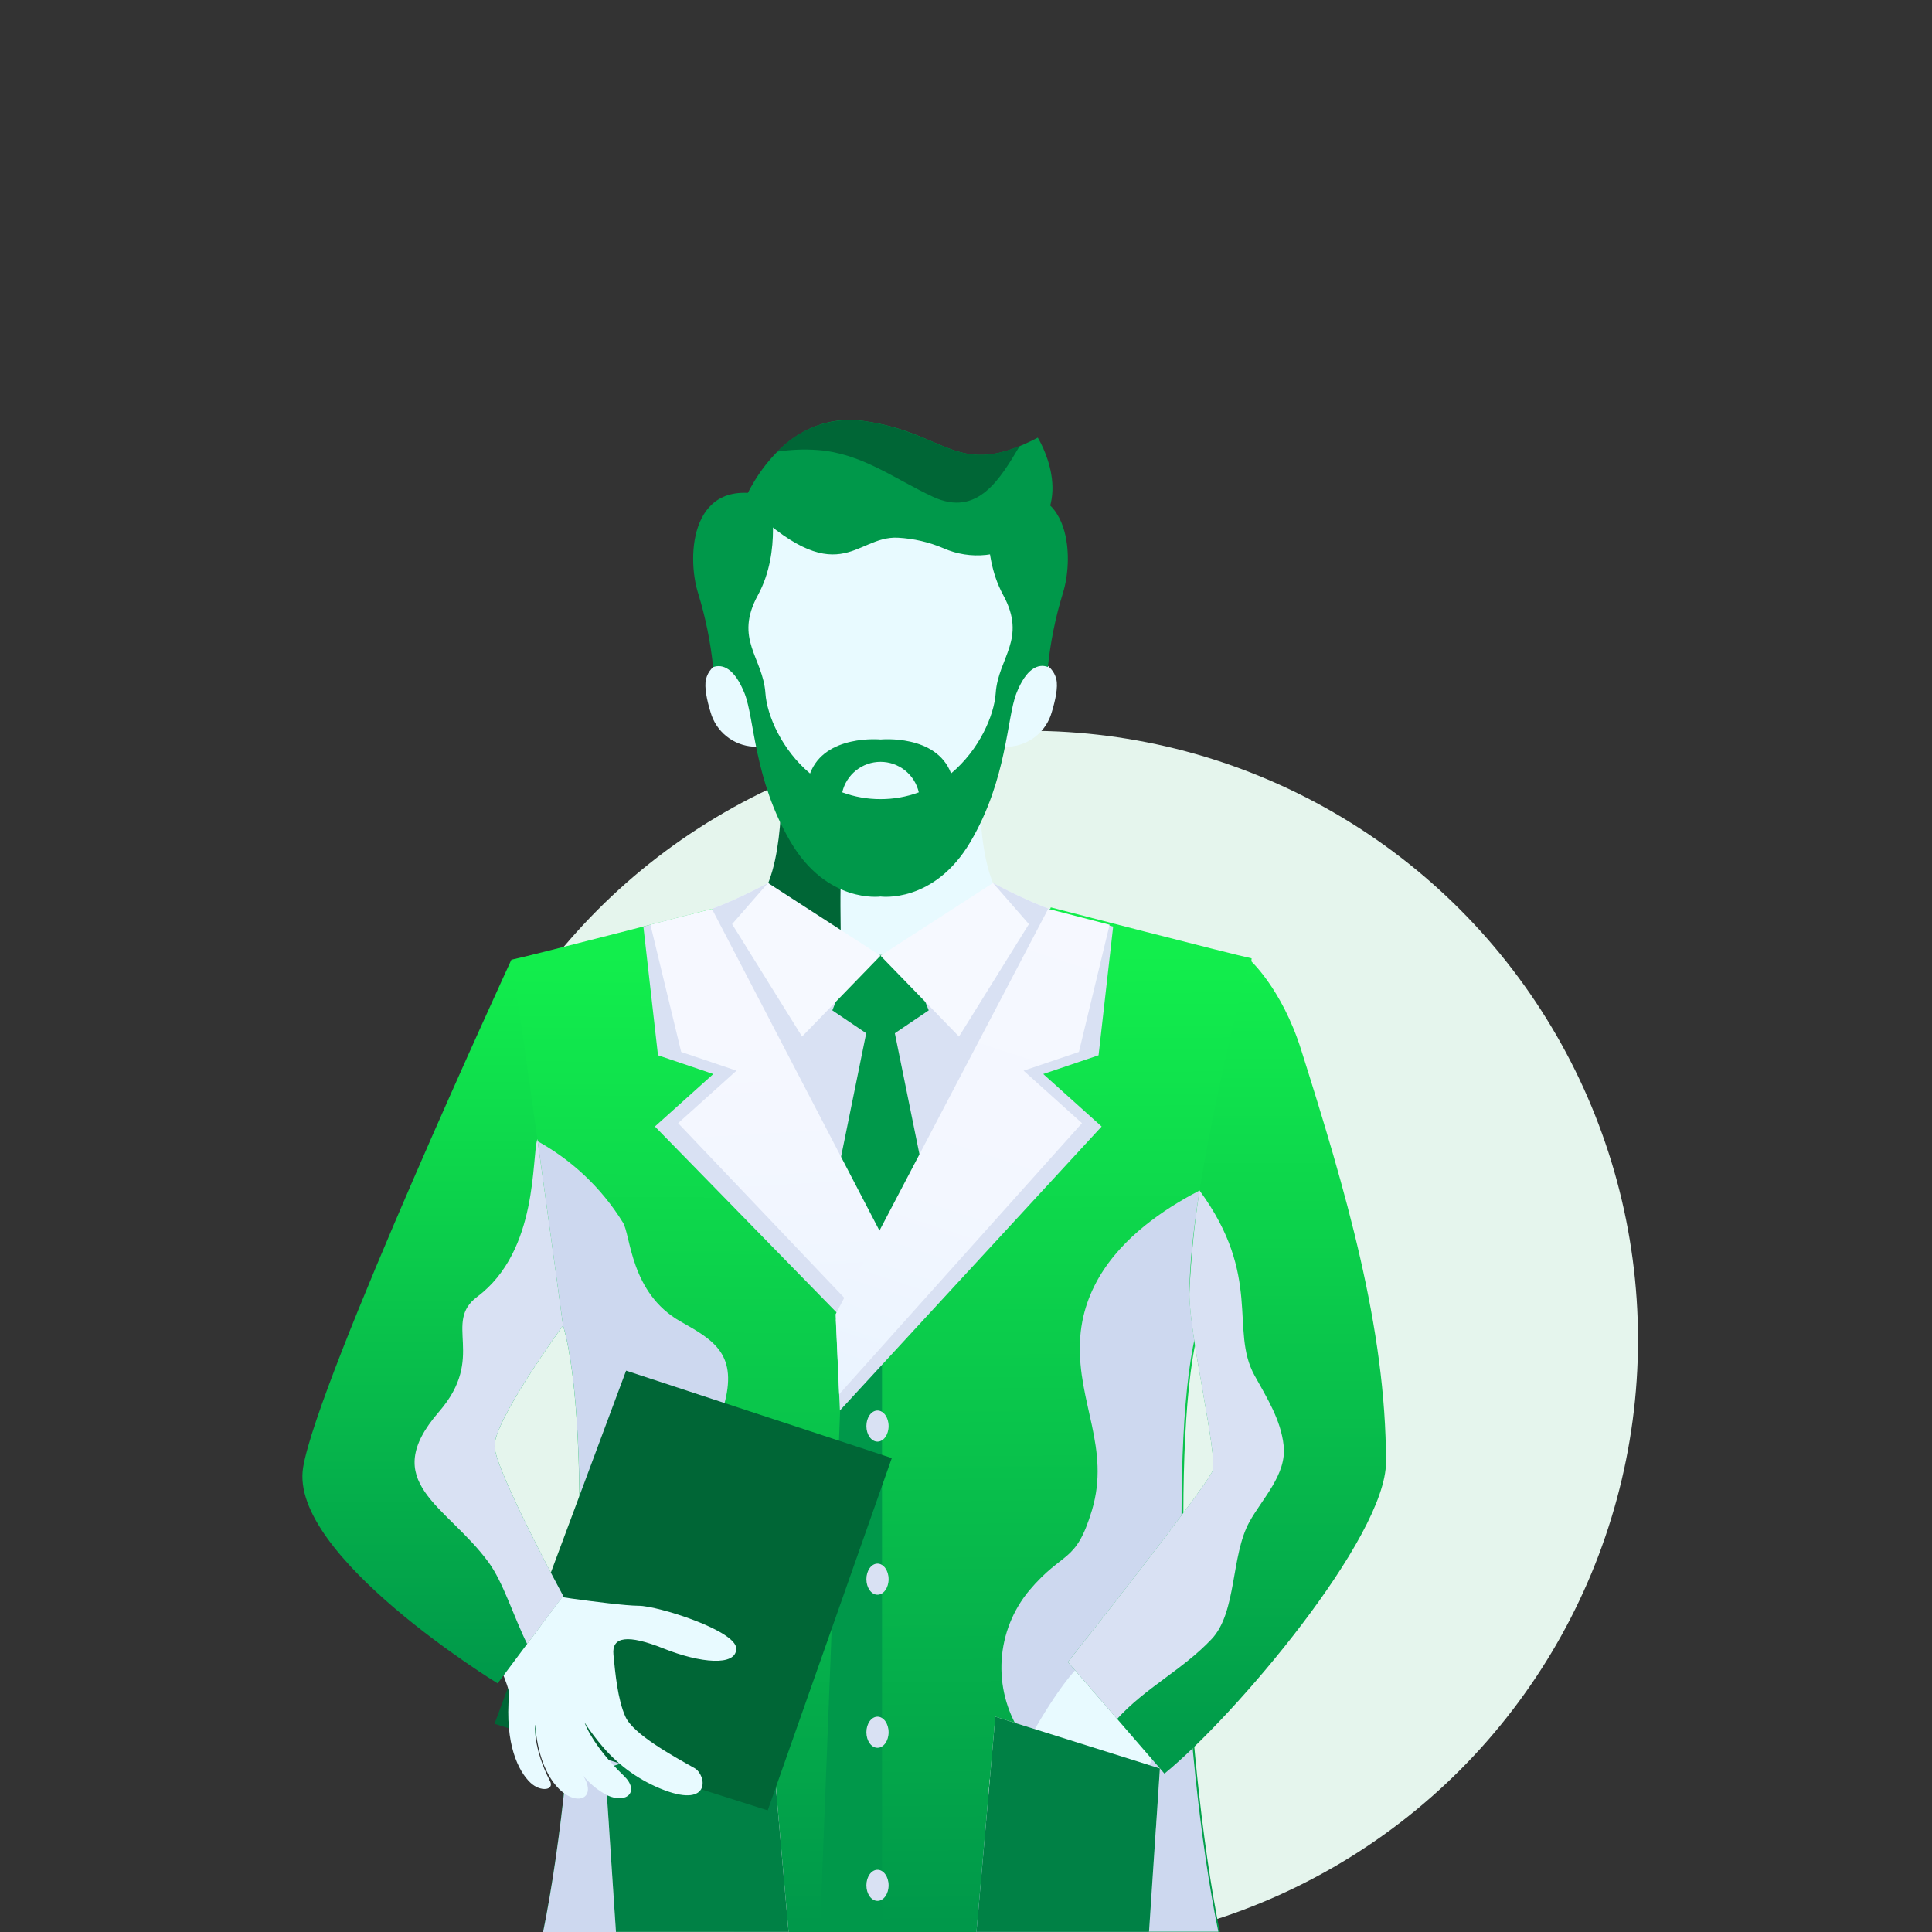 <svg width="230" height="230" viewBox="0 0 230 230" fill="none" xmlns="http://www.w3.org/2000/svg">
<rect x="0" y="0" width="230" height="230" fill="#333333" stroke="none"/>
<g clip-path="url(#clip0)">
<circle cx="122.5" cy="159.5" r="72.5" fill="#E5F5ED"/>
<path d="M116.64 93.055L104.822 93.77L93.003 93.055C93.003 93.055 93.497 105.846 89.035 108.226C89.035 108.226 94.755 131.627 104.822 131.627C114.889 131.627 120.608 108.226 120.608 108.226C116.147 105.846 116.64 93.055 116.64 93.055Z" fill="#E8FAFF"/>
<path d="M100.109 112.702C100.044 106.482 99.737 99.597 101.775 93.612L93.009 93.098C93.009 93.098 93.502 105.888 89.041 108.269C89.041 108.269 93.81 127.867 102.361 131.148C100.245 125.071 100.159 117.149 100.109 112.702Z" fill="#006636"/>
<path d="M125.755 80.872C125.284 78.856 122.931 78.312 121.966 77.855C121.88 77.819 121.773 77.855 121.644 77.941C122.488 72.221 123.296 63.82 120.851 60.931C117.483 56.963 104.978 57.557 104.978 57.557H104.821C104.821 57.557 92.316 56.963 88.949 60.931C86.496 63.791 87.311 72.207 88.155 77.941C88.034 77.862 87.919 77.819 87.833 77.855C86.861 78.312 84.516 78.856 84.044 80.872C83.822 81.823 84.166 83.396 84.594 84.797C84.913 85.919 85.571 86.915 86.479 87.648C87.387 88.38 88.5 88.813 89.664 88.887C89.826 88.896 89.988 88.896 90.15 88.887C91.852 95.5 95.748 104.673 104.821 104.673H104.978C114.051 104.673 117.941 95.5 119.65 88.887C119.812 88.896 119.974 88.896 120.136 88.887C121.3 88.813 122.412 88.38 123.32 87.648C124.228 86.915 124.886 85.919 125.205 84.797C125.634 83.389 125.977 81.816 125.755 80.872Z" fill="#E8FAFF"/>
<path d="M88.541 59.737C88.541 59.737 92.831 48.734 102.84 50.121C112.85 51.508 113.93 57.149 123.546 52.101C123.546 52.101 128.308 59.716 122.116 64.256C120.717 65.262 119.079 65.886 117.365 66.065C115.651 66.244 113.92 65.973 112.342 65.278C110.617 64.541 108.775 64.113 106.901 64.013C101.661 63.748 99.945 70.841 88.541 59.737Z" fill="#00984A"/>
<path d="M97.337 53.574C102.563 53.953 106.517 57.027 111.085 59.151C116.412 61.617 119.1 56.941 121.402 53.081C113.709 56.262 112.036 51.429 102.82 50.12C100.94 49.856 99.023 50.05 97.233 50.685C95.443 51.32 93.833 52.377 92.539 53.767C94.126 53.523 95.735 53.459 97.337 53.574V53.574Z" fill="#006636"/>
<path d="M118.219 105.117C113.465 112.338 104.821 113.775 104.821 113.775C104.821 113.775 96.177 112.346 91.429 105.117C91.429 105.117 86.31 107.927 82.514 108.921C82.514 108.921 93.882 155.129 104.814 155.129C115.746 155.129 127.114 108.921 127.114 108.921C123.331 107.913 118.219 105.117 118.219 105.117Z" fill="url(#paint0_linear)"/>
<g style="mix-blend-mode:multiply">
<path d="M118.219 105.117C113.465 112.338 104.821 113.775 104.821 113.775C104.821 113.775 96.177 112.346 91.429 105.117C91.429 105.117 86.31 107.927 82.514 108.921C82.514 108.921 93.882 155.129 104.814 155.129C115.746 155.129 127.114 108.921 127.114 108.921C123.331 107.913 118.219 105.117 118.219 105.117Z" fill="#D9E1F3"/>
</g>
<path d="M106.529 123.004L110.562 120.28L107.916 113.688H101.732L99.086 120.28L103.119 123.004L96.584 155.127L104.82 162.255L113.057 155.127L106.529 123.004Z" fill="#00984A"/>
<path d="M104.821 113.775L91.43 105.117L87.154 110.015L95.484 123.399L104.821 113.775Z" fill="url(#paint1_linear)"/>
<path d="M104.822 113.775L118.214 105.117L122.489 110.015L114.167 123.399L104.822 113.775Z" fill="url(#paint2_linear)"/>
<path d="M84.752 108.199C84.752 108.199 62.959 113.84 60.879 114.255C60.879 114.255 63.46 145.714 67.028 157.804C70.595 169.894 69.008 208.567 64.647 230.016H104.821V146.65C104.821 146.65 94.94 136.09 84.752 108.199Z" fill="url(#paint3_linear)"/>
<g style="mix-blend-mode:multiply">
<path d="M87.397 229.987C87.397 229.873 87.325 229.758 87.304 229.644C86.788 227.398 86.684 225.077 86.996 222.795C85.943 220.518 85.422 218.031 85.474 215.523C85.266 211.948 90.879 208.996 90.443 205.607C90.049 202.568 87.275 199.887 85.731 197.399C83.768 194.446 82.526 191.074 82.106 187.554C81.434 180.325 84.18 174.234 86.139 167.47C87.94 161.236 84.995 159.562 81.012 157.317C75.021 153.936 75.092 147.008 74.156 145.535C71.574 141.353 67.924 137.935 63.581 135.632L63.088 135.375C64.132 143.733 65.49 152.577 67.034 157.811C70.609 169.908 69.015 208.574 64.654 230.023L87.397 229.987Z" fill="#CDD8EF"/>
</g>
<path d="M124.899 108.199C124.899 108.199 146.691 113.84 148.771 114.255C148.771 114.255 146.19 145.714 142.623 157.804C139.055 169.894 140.642 208.567 145.004 230.016H97.615L100.475 156.045C110.53 141.148 118.732 125.081 124.899 108.199V108.199Z" fill="url(#paint4_linear)"/>
<path d="M125.096 108.023C125.096 108.023 146.917 113.673 149 114.088C149 114.088 146.416 145.594 142.843 157.703C139.271 169.811 140.86 208.542 145.227 230.023H105V146.532C105 146.532 114.894 135.956 125.096 108.023Z" fill="url(#paint5_linear)"/>
<g style="mix-blend-mode:multiply">
<path d="M142.622 157.803C143.881 153.513 145.01 146.885 145.954 140.043C144.889 141.073 129.102 146.478 128.566 159.769C128.273 167.005 132.198 172.41 129.996 179.788C128.051 186.223 126.635 184.478 122.517 189.355C120.584 191.688 119.439 194.574 119.245 197.598C119.051 200.622 119.818 203.631 121.438 206.192C124.112 210.16 123.525 216.402 121.752 220.842C121.619 221.797 121.379 222.735 121.037 223.637C120.136 225.897 118.649 227.927 117.92 229.965H145.039C140.635 208.573 139.054 169.9 142.622 157.803Z" fill="#CDD8EF"/>
</g>
<g style="mix-blend-mode:multiply">
<g style="mix-blend-mode:multiply">
<path d="M104.463 171.623C105.194 171.623 105.786 170.794 105.786 169.772C105.786 168.749 105.194 167.92 104.463 167.92C103.733 167.92 103.141 168.749 103.141 169.772C103.141 170.794 103.733 171.623 104.463 171.623Z" fill="#D9E1F3"/>
</g>
</g>
<g style="mix-blend-mode:multiply">
<g style="mix-blend-mode:multiply">
<path d="M104.463 189.848C105.194 189.848 105.786 189.019 105.786 187.996C105.786 186.974 105.194 186.145 104.463 186.145C103.733 186.145 103.141 186.974 103.141 187.996C103.141 189.019 103.733 189.848 104.463 189.848Z" fill="#D9E1F3"/>
</g>
</g>
<g style="mix-blend-mode:multiply">
<g style="mix-blend-mode:multiply">
<path d="M104.463 208.073C105.194 208.073 105.786 207.244 105.786 206.221C105.786 205.198 105.194 204.369 104.463 204.369C103.733 204.369 103.141 205.198 103.141 206.221C103.141 207.244 103.733 208.073 104.463 208.073Z" fill="#D9E1F3"/>
</g>
</g>
<g style="mix-blend-mode:multiply">
<g style="mix-blend-mode:multiply">
<path d="M104.463 226.297C105.194 226.297 105.786 225.468 105.786 224.446C105.786 223.423 105.194 222.594 104.463 222.594C103.733 222.594 103.141 223.423 103.141 224.446C103.141 225.468 103.733 226.297 104.463 226.297Z" fill="#D9E1F3"/>
</g>
</g>
<g style="mix-blend-mode:multiply">
<path d="M76.594 110.307L78.331 125.629L84.916 127.859L77.966 134.108L103.362 160.105L103.405 149.745L82.135 108.877L76.594 110.307Z" fill="#D9E1F3"/>
</g>
<g style="mix-blend-mode:multiply">
<path d="M132.519 110.307L130.781 125.629L124.196 127.859L131.146 134.108L99.987 167.919L99.516 157.109L127.013 108.877L132.519 110.307Z" fill="#D9E1F3"/>
</g>
<path d="M84.753 108.199L77.432 110.087L81.092 125.23L87.677 127.461L80.728 133.709L102.377 156.467L106.166 149.324L84.753 108.199Z" fill="url(#paint6_linear)"/>
<path d="M124.783 108.199L132.097 110.087L128.443 125.23L121.858 127.461L128.808 133.709L99.902 165.983L99.473 156.467L124.783 108.199Z" fill="url(#paint7_linear)"/>
<path d="M122.367 207.293C122.367 207.293 126.872 198.999 129.445 197.612C132.019 196.225 139.362 205.376 139.362 205.376L135.494 212.583L122.367 207.293Z" fill="#E8FAFF"/>
<path d="M148.77 114.254C148.77 114.254 152.559 117.607 154.883 124.928C160.195 141.723 165 158.024 165 174.061C165 183.006 147.125 204.204 138.624 211.147L127.135 197.863C127.135 197.863 143.779 176.843 144.373 175.055C144.966 173.268 141.599 159.011 141.599 154.035C141.591 140.944 148.77 114.254 148.77 114.254Z" fill="url(#paint8_linear)"/>
<path d="M116.246 229.987H136.787L138.081 210.532L118.491 204.369L116.246 229.987Z" fill="url(#paint9_linear)"/>
<path style="mix-blend-mode:multiply" d="M136.93 217.696L137.595 217.803L137.667 216.674C133.899 215.594 120.665 211.991 117.826 211.848L117.598 214.443C119.65 215.258 132.519 217.103 136.93 217.696Z" fill="url(#paint10_linear)"/>
<g style="mix-blend-mode:multiply">
<path d="M137.609 217.66L138.081 210.532L118.491 204.369L116.246 229.987H136.787L137.595 217.796L137.609 217.66Z" fill="#008145"/>
</g>
<path d="M93.874 229.987H73.326L72.039 210.532L91.629 204.369L93.874 229.987Z" fill="url(#paint11_linear)"/>
<path style="mix-blend-mode:multiply" d="M73.176 217.695L72.511 217.803L72.461 216.666C76.229 215.586 89.463 211.983 92.301 211.84L92.48 214.442C90.478 215.257 77.609 217.102 73.176 217.695Z" fill="url(#paint12_linear)"/>
<g style="mix-blend-mode:multiply">
<path d="M72.511 217.66L72.039 210.532L91.629 204.369L93.874 229.987H73.326L72.518 217.796L72.511 217.66Z" fill="#008145"/>
</g>
<g style="mix-blend-mode:multiply">
<path d="M149.341 163.729C146.367 158.324 150.335 151.997 142.799 141.723C142.164 145.8 141.76 149.911 141.591 154.034C141.591 159.039 144.965 173.267 144.365 175.055C143.764 176.842 127.127 197.862 127.127 197.862L132.983 204.64C136.407 200.879 140.776 198.799 144.243 195.124C147.253 191.935 146.517 185.214 148.733 181.189C150.278 178.379 153.195 175.541 152.816 172.095C152.487 169.013 150.8 166.375 149.341 163.729Z" fill="#D9E1F3"/>
</g>
<path d="M74.536 163.172L58.871 205.212L91.395 215.522L106.166 173.582L74.536 163.172Z" fill="#006636"/>
<path d="M76.037 191.163C74.557 191.163 70.589 190.655 68.058 190.305C66.914 190.148 63.224 189.533 62.338 189.383C61.172 190.813 59.943 192.186 58.763 193.587C58.498 193.894 58.227 194.187 57.955 194.481C58.67 196.533 60.679 200.865 60.608 201.673C60.071 207.665 61.737 210.896 63.153 212.233C64.347 213.356 66.013 213.134 65.484 212.047C63.389 207.994 63.703 205.255 63.703 205.255C64.476 215.844 72.104 215.651 69.423 211.39C70.213 212.35 71.185 213.145 72.283 213.728C74.664 214.807 76.173 213.234 74.271 211.411C70.474 207.758 69.588 205.062 69.588 205.062C70.241 206.06 70.958 207.015 71.733 207.922C73.71 210.251 76.246 212.039 79.104 213.12C84.681 215.208 84.109 211.311 82.679 210.489C79.962 208.966 75.393 206.442 74.457 204.376C73.52 202.309 73.241 199.128 73.027 196.976C72.812 194.824 74.714 194.538 79.025 196.261C83.337 197.984 87.648 198.406 87.648 196.261C87.648 194.116 78.303 191.163 76.037 191.163Z" fill="#E8FAFF"/>
<path d="M60.879 114.254C60.879 114.254 37.871 164.152 36.091 174.662C34.311 185.172 59.242 200.401 59.242 200.401L67.028 189.984C67.028 189.984 59.092 175.255 58.877 172.26C58.663 169.264 67.028 157.803 67.028 157.803C67.028 157.803 62.266 122.669 60.879 114.254Z" fill="url(#paint13_linear)"/>
<g style="mix-blend-mode:multiply">
<path d="M67.028 157.803C67.028 157.803 65.533 146.771 63.975 135.596C63.26 137.683 64.153 148.88 56.825 154.364C52.649 157.481 57.94 161.513 52.263 168.063C44.942 176.499 53.157 179.159 58.162 185.987C59.942 188.425 61.108 192.386 62.759 195.718L67.049 189.998C67.049 189.998 59.091 175.255 58.877 172.259C58.662 169.264 67.028 157.803 67.028 157.803Z" fill="#D9E1F3"/>
</g>
<path d="M117.999 59.15C117.999 59.15 116.569 65.585 119.428 70.84C122.288 76.095 118.828 78.276 118.535 82.537C118.356 85.147 116.59 89.265 113.223 92.075C111.464 87.377 104.836 88.035 104.836 88.035C104.836 88.035 98.201 87.385 96.435 92.082C93.067 89.265 91.302 85.147 91.123 82.544C90.83 78.254 87.355 76.109 90.229 70.847C93.103 65.585 91.659 59.157 91.659 59.157C82.178 56.362 81.699 66.186 83.115 70.647C83.995 73.506 84.591 76.444 84.895 79.42C86.039 79.005 87.455 79.577 88.642 82.551C89.829 85.525 89.736 92.754 94.097 100.19C98.458 107.625 104.822 106.732 104.822 106.732C104.822 106.732 111.185 107.625 115.546 100.19C119.908 92.754 119.836 85.511 121.001 82.537C122.167 79.563 123.604 78.962 124.748 79.405C125.052 76.43 125.649 73.492 126.528 70.633C127.944 66.186 127.465 56.362 117.999 59.15ZM104.822 95.135C103.267 95.14 101.725 94.866 100.267 94.327C100.504 93.295 101.083 92.374 101.911 91.714C102.739 91.054 103.766 90.695 104.825 90.695C105.884 90.695 106.911 91.054 107.739 91.714C108.567 92.374 109.147 93.295 109.383 94.327C107.923 94.867 106.378 95.141 104.822 95.135V95.135Z" fill="#00984A"/>
</g>
<defs>
<linearGradient id="paint0_linear" x1="105.479" y1="113.99" x2="113.136" y2="172.918" gradientUnits="userSpaceOnUse">
<stop stop-color="#F6F9FF"/>
<stop offset="1" stop-color="#F6F8FF"/>
</linearGradient>
<linearGradient id="paint1_linear" x1="1558.46" y1="1600.2" x2="1631.96" y2="2146.74" gradientUnits="userSpaceOnUse">
<stop stop-color="#F6F9FF"/>
<stop offset="1" stop-color="#F6F8FF"/>
</linearGradient>
<linearGradient id="paint2_linear" x1="-2529.39" y1="1600.2" x2="-2602.89" y2="2146.74" gradientUnits="userSpaceOnUse">
<stop stop-color="#F6F9FF"/>
<stop offset="1" stop-color="#F6F8FF"/>
</linearGradient>
<linearGradient id="paint3_linear" x1="83.3" y1="113.769" x2="82.414" y2="228.886" gradientUnits="userSpaceOnUse">
<stop stop-color="#12EE4C"/>
<stop offset="1" stop-color="#00984A"/>
</linearGradient>
<linearGradient id="paint4_linear" x1="-5876.31" y1="10977.9" x2="-5516.71" y2="30586.2" gradientUnits="userSpaceOnUse">
<stop offset="0.193" stop-color="#00984A"/>
<stop offset="1" stop-color="#12EE4C"/>
</linearGradient>
<linearGradient id="paint5_linear" x1="126.549" y1="113.601" x2="127.437" y2="228.892" gradientUnits="userSpaceOnUse">
<stop stop-color="#12EE4C"/>
<stop offset="1" stop-color="#00984A"/>
</linearGradient>
<linearGradient id="paint6_linear" x1="91.374" y1="122.499" x2="95.935" y2="199.837" gradientUnits="userSpaceOnUse">
<stop stop-color="#F6F8FF"/>
<stop offset="0.32" stop-color="#F1F6FF"/>
<stop offset="0.69" stop-color="#E4F2FF"/>
<stop offset="1" stop-color="#D2ECFF"/>
</linearGradient>
<linearGradient id="paint7_linear" x1="126.348" y1="107.835" x2="98.829" y2="191.808" gradientUnits="userSpaceOnUse">
<stop stop-color="#F6F8FF"/>
<stop offset="0.42" stop-color="#F3F7FF"/>
<stop offset="0.68" stop-color="#EBF4FF"/>
<stop offset="0.89" stop-color="#DCEFFF"/>
<stop offset="1" stop-color="#D2ECFF"/>
</linearGradient>
<linearGradient id="paint8_linear" x1="146.067" y1="114.254" x2="146.067" y2="211.147" gradientUnits="userSpaceOnUse">
<stop stop-color="#12EE4C"/>
<stop offset="1" stop-color="#00984A"/>
</linearGradient>
<linearGradient id="paint9_linear" x1="127.278" y1="205.606" x2="127.085" y2="229.808" gradientUnits="userSpaceOnUse">
<stop stop-color="#F6F8FF"/>
<stop offset="1" stop-color="#D2ECFF"/>
</linearGradient>
<linearGradient id="paint10_linear" x1="2692.08" y1="1509" x2="2691.59" y2="1729.37" gradientUnits="userSpaceOnUse">
<stop stop-color="#F6F8FF"/>
<stop offset="1" stop-color="#D2ECFF"/>
</linearGradient>
<linearGradient id="paint11_linear" x1="-3696.76" y1="5779.75" x2="-3688.95" y2="6646.88" gradientUnits="userSpaceOnUse">
<stop stop-color="#F6F8FF"/>
<stop offset="1" stop-color="#D2ECFF"/>
</linearGradient>
<linearGradient id="paint12_linear" x1="-3387.71" y1="1510.55" x2="-3387.19" y2="1731.19" gradientUnits="userSpaceOnUse">
<stop stop-color="#F6F8FF"/>
<stop offset="1" stop-color="#D2ECFF"/>
</linearGradient>
<linearGradient id="paint13_linear" x1="51.514" y1="114.254" x2="51.514" y2="200.401" gradientUnits="userSpaceOnUse">
<stop stop-color="#12EE4C"/>
<stop offset="1" stop-color="#00984A"/>
</linearGradient>
<clipPath id="clip0">
<rect width="230" height="230" fill="white"/>
</clipPath>
</defs>
</svg>

